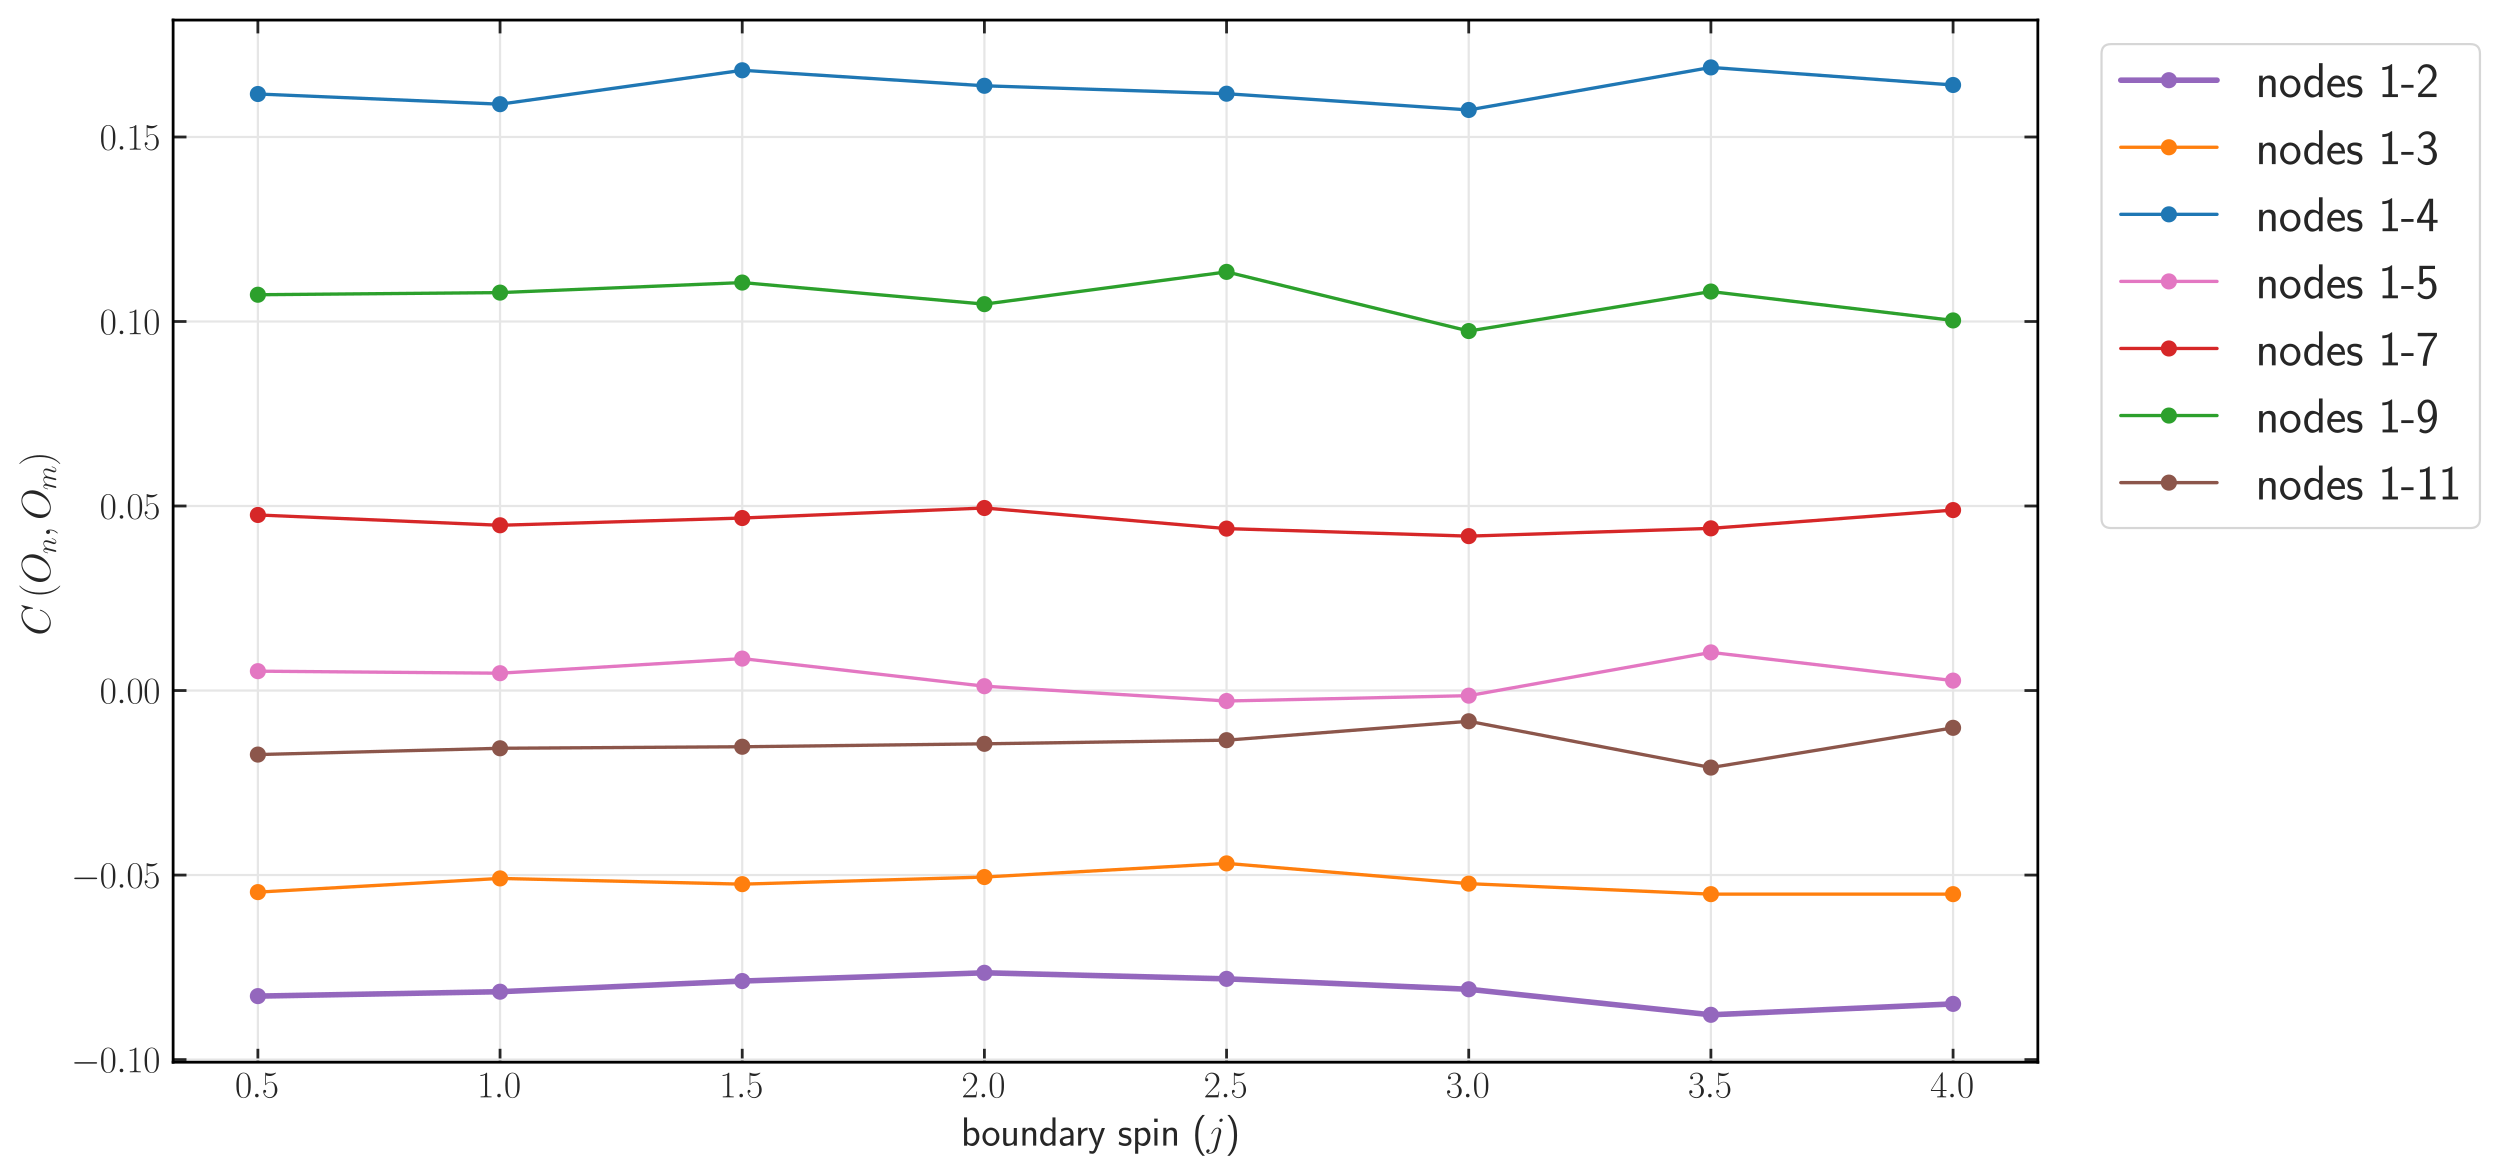 <?xml version="1.0" encoding="utf-8" standalone="no"?>
<!DOCTYPE svg PUBLIC "-//W3C//DTD SVG 1.1//EN"
  "http://www.w3.org/Graphics/SVG/1.1/DTD/svg11.dtd">
<svg xmlns:xlink="http://www.w3.org/1999/xlink" width="897.726pt" height="422.156pt" viewBox="0 0 897.726 422.156" xmlns="http://www.w3.org/2000/svg" version="1.1">
 <defs>
  <style type="text/css">*{stroke-linejoin: round; stroke-linecap: butt}</style>
 </defs>
 <g id="figure_1">
  <g id="patch_1">
   <path d="M 0 422.156 
L 897.726 422.156 
L 897.726 0 
L 0 0 
z
" style="fill: #ffffff"/>
  </g>
  <g id="axes_1">
   <g id="patch_2">
    <path d="M 62.166 381.42 
L 731.766 381.42 
L 731.766 7.2 
L 62.166 7.2 
z
" style="fill: #ffffff"/>
   </g>
   <g id="matplotlib.axis_1">
    <g id="xtick_1">
     <g id="line2d_1">
      <path d="M 92.603 381.42 
L 92.603 7.2 
" clip-path="url(#p085b207997)" style="fill: none; stroke: #e6e6e6; stroke-width: 0.8; stroke-linecap: round"/>
     </g>
     <g id="line2d_2">
      <defs>
       <path id="m7f4e341dd7" d="M 0 0 
L 0 -4.8 
" style="stroke: #262626"/>
      </defs>
      <g>
       <use xlink:href="#m7f4e341dd7" x="92.603" y="381.42" style="fill: #262626; stroke: #262626"/>
      </g>
     </g>
     <g id="line2d_3">
      <defs>
       <path id="m4dfb7c5ec5" d="M 0 0 
L 0 4.8 
" style="stroke: #262626"/>
      </defs>
      <g>
       <use xlink:href="#m4dfb7c5ec5" x="92.603" y="7.2" style="fill: #262626; stroke: #262626"/>
      </g>
     </g>
     <g id="text_1">
      <!-- $\mathdefault{0.5}$ -->
      <g style="fill: #262626" transform="translate(84.376 394.052) scale(0.132 -0.132)">
       <defs>
        <path id="CMR17-30" d="M 2688 2038 
C 2688 2430 2682 3099 2413 3613 
C 2176 4063 1798 4224 1466 4224 
C 1158 4224 768 4082 525 3620 
C 269 3137 243 2539 243 2038 
C 243 1671 250 1112 448 623 
C 723 -39 1216 -128 1466 -128 
C 1760 -128 2208 -7 2470 604 
C 2662 1048 2688 1568 2688 2038 
z
M 1466 -26 
C 1056 -26 813 328 723 816 
C 653 1196 653 1749 653 2109 
C 653 2604 653 3015 736 3407 
C 858 3954 1216 4121 1466 4121 
C 1728 4121 2067 3947 2189 3420 
C 2272 3054 2278 2623 2278 2109 
C 2278 1691 2278 1176 2202 797 
C 2067 96 1690 -26 1466 -26 
z
" transform="scale(0.016)"/>
        <path id="CMMI12-3a" d="M 1178 307 
C 1178 492 1024 620 870 620 
C 685 620 557 467 557 313 
C 557 128 710 0 864 0 
C 1050 0 1178 153 1178 307 
z
" transform="scale(0.016)"/>
        <path id="CMR17-35" d="M 730 3750 
C 794 3724 1056 3641 1325 3641 
C 1920 3641 2246 3961 2432 4140 
C 2432 4191 2432 4224 2394 4224 
C 2387 4224 2374 4224 2323 4198 
C 2099 4102 1837 4032 1517 4032 
C 1325 4032 1037 4055 723 4191 
C 653 4224 640 4224 634 4224 
C 602 4224 595 4217 595 4090 
L 595 2231 
C 595 2113 595 2080 659 2080 
C 691 2080 704 2093 736 2139 
C 941 2435 1222 2560 1542 2560 
C 1766 2560 2246 2415 2246 1293 
C 2246 1087 2246 716 2054 422 
C 1894 159 1645 25 1370 25 
C 947 25 518 319 403 812 
C 429 806 480 793 506 793 
C 589 793 749 838 749 1036 
C 749 1209 627 1280 506 1280 
C 358 1280 262 1190 262 1011 
C 262 454 704 -128 1382 -128 
C 2042 -128 2669 441 2669 1267 
C 2669 2054 2170 2662 1549 2662 
C 1222 2662 947 2540 730 2304 
L 730 3750 
z
" transform="scale(0.016)"/>
       </defs>
       <use xlink:href="#CMR17-30" transform="scale(0.996)"/>
       <use xlink:href="#CMMI12-3a" transform="translate(45.69 0) scale(0.996)"/>
       <use xlink:href="#CMR17-35" transform="translate(72.788 0) scale(0.996)"/>
      </g>
     </g>
    </g>
    <g id="xtick_2">
     <g id="line2d_4">
      <path d="M 179.564 381.42 
L 179.564 7.2 
" clip-path="url(#p085b207997)" style="fill: none; stroke: #e6e6e6; stroke-width: 0.8; stroke-linecap: round"/>
     </g>
     <g id="line2d_5">
      <g>
       <use xlink:href="#m7f4e341dd7" x="179.564" y="381.42" style="fill: #262626; stroke: #262626"/>
      </g>
     </g>
     <g id="line2d_6">
      <g>
       <use xlink:href="#m4dfb7c5ec5" x="179.564" y="7.2" style="fill: #262626; stroke: #262626"/>
      </g>
     </g>
     <g id="text_2">
      <!-- $\mathdefault{1.0}$ -->
      <g style="fill: #262626" transform="translate(171.337 394.052) scale(0.132 -0.132)">
       <defs>
        <path id="CMR17-31" d="M 1702 4083 
C 1702 4217 1696 4224 1606 4224 
C 1357 3927 979 3833 621 3820 
C 602 3820 570 3820 563 3808 
C 557 3795 557 3782 557 3648 
C 755 3648 1088 3686 1344 3839 
L 1344 467 
C 1344 243 1331 166 781 166 
L 589 166 
L 589 0 
C 896 6 1216 12 1523 12 
C 1830 12 2150 6 2458 0 
L 2458 166 
L 2266 166 
C 1715 166 1702 236 1702 467 
L 1702 4083 
z
" transform="scale(0.016)"/>
       </defs>
       <use xlink:href="#CMR17-31" transform="scale(0.996)"/>
       <use xlink:href="#CMMI12-3a" transform="translate(45.69 0) scale(0.996)"/>
       <use xlink:href="#CMR17-30" transform="translate(72.788 0) scale(0.996)"/>
      </g>
     </g>
    </g>
    <g id="xtick_3">
     <g id="line2d_7">
      <path d="M 266.525 381.42 
L 266.525 7.2 
" clip-path="url(#p085b207997)" style="fill: none; stroke: #e6e6e6; stroke-width: 0.8; stroke-linecap: round"/>
     </g>
     <g id="line2d_8">
      <g>
       <use xlink:href="#m7f4e341dd7" x="266.525" y="381.42" style="fill: #262626; stroke: #262626"/>
      </g>
     </g>
     <g id="line2d_9">
      <g>
       <use xlink:href="#m4dfb7c5ec5" x="266.525" y="7.2" style="fill: #262626; stroke: #262626"/>
      </g>
     </g>
     <g id="text_3">
      <!-- $\mathdefault{1.5}$ -->
      <g style="fill: #262626" transform="translate(258.298 394.052) scale(0.132 -0.132)">
       <use xlink:href="#CMR17-31" transform="scale(0.996)"/>
       <use xlink:href="#CMMI12-3a" transform="translate(45.69 0) scale(0.996)"/>
       <use xlink:href="#CMR17-35" transform="translate(72.788 0) scale(0.996)"/>
      </g>
     </g>
    </g>
    <g id="xtick_4">
     <g id="line2d_10">
      <path d="M 353.486 381.42 
L 353.486 7.2 
" clip-path="url(#p085b207997)" style="fill: none; stroke: #e6e6e6; stroke-width: 0.8; stroke-linecap: round"/>
     </g>
     <g id="line2d_11">
      <g>
       <use xlink:href="#m7f4e341dd7" x="353.486" y="381.42" style="fill: #262626; stroke: #262626"/>
      </g>
     </g>
     <g id="line2d_12">
      <g>
       <use xlink:href="#m4dfb7c5ec5" x="353.486" y="7.2" style="fill: #262626; stroke: #262626"/>
      </g>
     </g>
     <g id="text_4">
      <!-- $\mathdefault{2.0}$ -->
      <g style="fill: #262626" transform="translate(345.259 394.052) scale(0.132 -0.132)">
       <defs>
        <path id="CMR17-32" d="M 2669 990 
L 2554 990 
C 2490 537 2438 460 2413 422 
C 2381 371 1920 371 1830 371 
L 602 371 
C 832 620 1280 1073 1824 1596 
C 2214 1966 2669 2400 2669 3033 
C 2669 3788 2067 4224 1395 4224 
C 691 4224 262 3603 262 3027 
C 262 2777 448 2745 525 2745 
C 589 2745 781 2783 781 3007 
C 781 3206 614 3264 525 3264 
C 486 3264 448 3257 422 3244 
C 544 3788 915 4057 1306 4057 
C 1862 4057 2227 3616 2227 3033 
C 2227 2477 1901 1998 1536 1583 
L 262 147 
L 262 0 
L 2515 0 
L 2669 990 
z
" transform="scale(0.016)"/>
       </defs>
       <use xlink:href="#CMR17-32" transform="scale(0.996)"/>
       <use xlink:href="#CMMI12-3a" transform="translate(45.69 0) scale(0.996)"/>
       <use xlink:href="#CMR17-30" transform="translate(72.788 0) scale(0.996)"/>
      </g>
     </g>
    </g>
    <g id="xtick_5">
     <g id="line2d_13">
      <path d="M 440.447 381.42 
L 440.447 7.2 
" clip-path="url(#p085b207997)" style="fill: none; stroke: #e6e6e6; stroke-width: 0.8; stroke-linecap: round"/>
     </g>
     <g id="line2d_14">
      <g>
       <use xlink:href="#m7f4e341dd7" x="440.447" y="381.42" style="fill: #262626; stroke: #262626"/>
      </g>
     </g>
     <g id="line2d_15">
      <g>
       <use xlink:href="#m4dfb7c5ec5" x="440.447" y="7.2" style="fill: #262626; stroke: #262626"/>
      </g>
     </g>
     <g id="text_5">
      <!-- $\mathdefault{2.5}$ -->
      <g style="fill: #262626" transform="translate(432.22 394.052) scale(0.132 -0.132)">
       <use xlink:href="#CMR17-32" transform="scale(0.996)"/>
       <use xlink:href="#CMMI12-3a" transform="translate(45.69 0) scale(0.996)"/>
       <use xlink:href="#CMR17-35" transform="translate(72.788 0) scale(0.996)"/>
      </g>
     </g>
    </g>
    <g id="xtick_6">
     <g id="line2d_16">
      <path d="M 527.408 381.42 
L 527.408 7.2 
" clip-path="url(#p085b207997)" style="fill: none; stroke: #e6e6e6; stroke-width: 0.8; stroke-linecap: round"/>
     </g>
     <g id="line2d_17">
      <g>
       <use xlink:href="#m7f4e341dd7" x="527.408" y="381.42" style="fill: #262626; stroke: #262626"/>
      </g>
     </g>
     <g id="line2d_18">
      <g>
       <use xlink:href="#m4dfb7c5ec5" x="527.408" y="7.2" style="fill: #262626; stroke: #262626"/>
      </g>
     </g>
     <g id="text_6">
      <!-- $\mathdefault{3.0}$ -->
      <g style="fill: #262626" transform="translate(519.181 394.052) scale(0.132 -0.132)">
       <defs>
        <path id="CMR17-33" d="M 1414 2176 
C 1984 2176 2234 1673 2234 1094 
C 2234 322 1824 25 1453 25 
C 1114 25 563 193 390 691 
C 422 678 454 678 486 678 
C 640 678 755 780 755 947 
C 755 1132 614 1216 486 1216 
C 378 1216 211 1164 211 927 
C 211 335 787 -128 1466 -128 
C 2176 -128 2720 432 2720 1087 
C 2720 1718 2208 2176 1600 2246 
C 2086 2347 2554 2776 2554 3353 
C 2554 3856 2048 4224 1472 4224 
C 890 4224 378 3862 378 3347 
C 378 3123 544 3084 627 3084 
C 762 3084 877 3167 877 3334 
C 877 3500 762 3584 627 3584 
C 602 3584 570 3584 544 3571 
C 730 3999 1235 4076 1459 4076 
C 1683 4076 2106 3966 2106 3347 
C 2106 3167 2080 2851 1862 2574 
C 1670 2329 1453 2316 1242 2297 
C 1210 2297 1062 2284 1037 2284 
C 992 2278 966 2272 966 2227 
C 966 2182 973 2176 1101 2176 
L 1414 2176 
z
" transform="scale(0.016)"/>
       </defs>
       <use xlink:href="#CMR17-33" transform="scale(0.996)"/>
       <use xlink:href="#CMMI12-3a" transform="translate(45.69 0) scale(0.996)"/>
       <use xlink:href="#CMR17-30" transform="translate(72.788 0) scale(0.996)"/>
      </g>
     </g>
    </g>
    <g id="xtick_7">
     <g id="line2d_19">
      <path d="M 614.369 381.42 
L 614.369 7.2 
" clip-path="url(#p085b207997)" style="fill: none; stroke: #e6e6e6; stroke-width: 0.8; stroke-linecap: round"/>
     </g>
     <g id="line2d_20">
      <g>
       <use xlink:href="#m7f4e341dd7" x="614.369" y="381.42" style="fill: #262626; stroke: #262626"/>
      </g>
     </g>
     <g id="line2d_21">
      <g>
       <use xlink:href="#m4dfb7c5ec5" x="614.369" y="7.2" style="fill: #262626; stroke: #262626"/>
      </g>
     </g>
     <g id="text_7">
      <!-- $\mathdefault{3.5}$ -->
      <g style="fill: #262626" transform="translate(606.142 394.052) scale(0.132 -0.132)">
       <use xlink:href="#CMR17-33" transform="scale(0.996)"/>
       <use xlink:href="#CMMI12-3a" transform="translate(45.69 0) scale(0.996)"/>
       <use xlink:href="#CMR17-35" transform="translate(72.788 0) scale(0.996)"/>
      </g>
     </g>
    </g>
    <g id="xtick_8">
     <g id="line2d_22">
      <path d="M 701.33 381.42 
L 701.33 7.2 
" clip-path="url(#p085b207997)" style="fill: none; stroke: #e6e6e6; stroke-width: 0.8; stroke-linecap: round"/>
     </g>
     <g id="line2d_23">
      <g>
       <use xlink:href="#m7f4e341dd7" x="701.33" y="381.42" style="fill: #262626; stroke: #262626"/>
      </g>
     </g>
     <g id="line2d_24">
      <g>
       <use xlink:href="#m4dfb7c5ec5" x="701.33" y="7.2" style="fill: #262626; stroke: #262626"/>
      </g>
     </g>
     <g id="text_8">
      <!-- $\mathdefault{4.0}$ -->
      <g style="fill: #262626" transform="translate(693.103 394.052) scale(0.132 -0.132)">
       <defs>
        <path id="CMR17-34" d="M 2150 4147 
C 2150 4281 2144 4288 2029 4288 
L 128 1254 
L 128 1088 
L 1779 1088 
L 1779 460 
C 1779 230 1766 166 1318 166 
L 1197 166 
L 1197 0 
C 1402 12 1747 12 1965 12 
C 2182 12 2528 12 2733 0 
L 2733 166 
L 2611 166 
C 2163 166 2150 230 2150 460 
L 2150 1088 
L 2803 1088 
L 2803 1254 
L 2150 1254 
L 2150 4147 
z
M 1798 3723 
L 1798 1254 
L 256 1254 
L 1798 3723 
z
" transform="scale(0.016)"/>
       </defs>
       <use xlink:href="#CMR17-34" transform="scale(0.996)"/>
       <use xlink:href="#CMMI12-3a" transform="translate(45.69 0) scale(0.996)"/>
       <use xlink:href="#CMR17-30" transform="translate(72.788 0) scale(0.996)"/>
      </g>
     </g>
    </g>
    <g id="text_9">
     <!-- boundary spin ($j$) -->
     <g style="fill: #262626" transform="translate(345.075 411.369) scale(0.144 -0.144)">
      <defs>
       <path id="CMSS17-62" d="M 954 4416 
L 480 4416 
L 480 -13 
L 966 -13 
L 966 275 
C 1210 38 1504 -64 1766 -64 
C 2381 -64 2880 559 2880 1382 
C 2880 2133 2496 2816 1926 2816 
C 1523 2816 1165 2649 954 2476 
L 954 4416 
z
M 966 2095 
C 1107 2276 1306 2425 1587 2425 
C 1965 2425 2394 2146 2394 1382 
C 2394 566 1882 326 1530 326 
C 1402 326 1267 358 1139 468 
C 966 624 966 721 966 812 
L 966 2095 
z
" transform="scale(0.016)"/>
       <path id="CMSS17-6f" d="M 2829 1356 
C 2829 2175 2221 2816 1504 2816 
C 768 2816 173 2156 173 1356 
C 173 544 787 -64 1498 -64 
C 2227 -64 2829 563 2829 1356 
z
M 1504 339 
C 1050 339 659 710 659 1407 
C 659 2150 1114 2425 1498 2425 
C 1914 2425 2342 2124 2342 1407 
C 2342 684 1926 339 1504 339 
z
" transform="scale(0.016)"/>
       <path id="CMSS17-75" d="M 2618 2752 
L 2131 2752 
L 2131 976 
C 2131 500 1786 307 1421 307 
C 998 307 960 448 960 712 
L 960 2752 
L 474 2752 
L 474 680 
C 474 179 646 -64 1088 -64 
C 1306 -64 1798 -13 2144 307 
L 2144 -13 
L 2618 -13 
L 2618 2752 
z
" transform="scale(0.016)"/>
       <path id="CMSS17-6e" d="M 2618 1878 
C 2618 2283 2522 2816 1798 2816 
C 1389 2816 1120 2604 941 2386 
L 941 2783 
L 474 2783 
L 474 0 
L 960 0 
L 960 1556 
C 960 1962 1114 2425 1549 2425 
C 2112 2425 2131 2045 2131 1826 
L 2131 0 
L 2618 0 
L 2618 1878 
z
" transform="scale(0.016)"/>
       <path id="CMSS17-64" d="M 2611 4416 
L 2138 4416 
L 2138 2495 
C 1939 2662 1613 2816 1254 2816 
C 672 2816 211 2179 211 1375 
C 211 572 666 -64 1235 -64 
C 1677 -64 1971 172 2125 307 
L 2125 -13 
L 2611 -13 
L 2611 4416 
z
M 2125 851 
C 2125 760 2125 663 1926 488 
C 1798 378 1645 326 1498 326 
C 1152 326 698 585 698 1369 
C 698 2185 1210 2425 1562 2425 
C 1798 2425 1990 2308 2125 2114 
L 2125 851 
z
" transform="scale(0.016)"/>
       <path id="CMSS17-61" d="M 2406 1789 
C 2406 2399 1978 2816 1402 2816 
C 1120 2816 813 2764 461 2559 
L 499 2133 
C 659 2250 934 2438 1395 2438 
C 1722 2438 1920 2185 1920 1782 
L 1920 1536 
C 896 1504 256 1209 256 711 
C 256 452 416 -64 947 -64 
C 1043 -64 1562 -52 1933 224 
L 1933 -13 
L 2406 -13 
L 2406 1789 
z
M 1920 824 
C 1920 711 1920 559 1728 446 
C 1562 339 1350 326 1261 326 
C 941 326 723 503 723 723 
C 723 1165 1722 1209 1920 1216 
L 1920 824 
z
" transform="scale(0.016)"/>
       <path id="CMSS17-72" d="M 954 1369 
C 954 1974 1395 2379 1958 2392 
L 1958 2816 
C 1549 2809 1165 2604 934 2270 
L 934 2783 
L 480 2783 
L 480 0 
L 954 0 
L 954 1369 
z
" transform="scale(0.016)"/>
       <path id="CMSS17-79" d="M 2675 2752 
L 2176 2752 
C 1632 1293 1446 701 1434 383 
L 1427 383 
C 1408 695 1126 1459 902 2006 
L 602 2752 
L 83 2752 
L 1216 14 
C 1146 -177 1043 -464 1011 -527 
C 870 -884 774 -884 672 -884 
C 646 -884 442 -877 211 -807 
L 250 -1229 
C 410 -1261 570 -1280 685 -1280 
C 845 -1280 1165 -1280 1459 -495 
L 2675 2752 
z
" transform="scale(0.016)"/>
       <path id="CMSS17-73" d="M 2061 2623 
C 1683 2803 1389 2816 1197 2816 
C 742 2816 198 2655 198 2009 
C 198 1363 902 1222 1094 1183 
C 1389 1126 1715 1062 1715 742 
C 1715 339 1254 339 1171 339 
C 915 339 563 409 243 639 
L 166 211 
C 531 0 883 -64 1178 -64 
C 1965 -64 2163 416 2163 780 
C 2163 1094 1984 1305 1862 1401 
C 1651 1567 1574 1587 1050 1695 
C 960 1708 646 1779 646 2067 
C 646 2431 1050 2431 1139 2431 
C 1555 2431 1811 2303 1984 2207 
L 2061 2623 
z
" transform="scale(0.016)"/>
       <path id="CMSS17-70" d="M 966 275 
C 1178 70 1466 -64 1773 -64 
C 2368 -64 2880 553 2880 1382 
C 2880 2147 2496 2816 1946 2816 
C 1626 2816 1242 2700 954 2470 
L 954 2764 
L 480 2764 
L 480 -1280 
L 966 -1280 
L 966 275 
z
M 966 2088 
C 1018 2166 1235 2412 1587 2412 
C 2035 2412 2394 1946 2394 1382 
C 2394 741 1958 326 1530 326 
C 1402 326 1267 358 1139 468 
C 966 624 966 721 966 812 
L 966 2088 
z
" transform="scale(0.016)"/>
       <path id="CMSS17-69" d="M 979 4224 
L 442 4224 
L 442 3686 
L 979 3686 
L 979 4224 
z
M 947 2752 
L 474 2752 
L 474 0 
L 947 0 
L 947 2752 
z
" transform="scale(0.016)"/>
       <path id="CMSS17-28" d="M 1613 4800 
C 1267 4447 474 3627 474 1603 
C 474 -428 1267 -1242 1613 -1600 
L 2003 -1600 
C 1216 -781 960 366 960 1596 
C 960 2820 1203 3973 2003 4800 
L 1613 4800 
z
" transform="scale(0.016)"/>
       <path id="CMMI12-6a" d="M 2240 2027 
C 2266 2129 2266 2218 2266 2243 
C 2266 2611 1990 2816 1702 2816 
C 1056 2816 710 1888 710 1843 
C 710 1811 736 1786 774 1786 
C 826 1786 832 1811 864 1875 
C 1120 2491 1440 2687 1683 2687 
C 1818 2687 1888 2617 1888 2395 
C 1888 2243 1869 2180 1843 2065 
L 1235 -327 
C 1114 -797 813 -1152 461 -1152 
C 435 -1152 301 -1152 179 -1089 
C 333 -1057 454 -937 454 -784 
C 454 -683 378 -581 237 -581 
C 70 -581 -83 -721 -83 -911 
C -83 -1172 198 -1280 461 -1280 
C 902 -1280 1485 -956 1645 -321 
L 2240 2027 
z
M 2502 4012 
C 2502 4172 2368 4224 2291 4224 
C 2118 4224 1971 4057 1971 3916 
C 1971 3820 2048 3705 2189 3705 
C 2336 3705 2502 3846 2502 4012 
z
" transform="scale(0.016)"/>
       <path id="CMSS17-29" d="M 723 -1600 
C 1069 -1248 1862 -428 1862 1596 
C 1862 3627 1069 4440 723 4800 
L 333 4800 
C 1120 3979 1376 2833 1376 1603 
C 1376 379 1133 -774 333 -1600 
L 723 -1600 
z
" transform="scale(0.016)"/>
      </defs>
      <use xlink:href="#CMSS17-62" transform="scale(0.996)"/>
      <use xlink:href="#CMSS17-6f" transform="translate(50.807 0) scale(0.996)"/>
      <use xlink:href="#CMSS17-75" transform="translate(97.651 0) scale(0.996)"/>
      <use xlink:href="#CMSS17-6e" transform="translate(145.856 0) scale(0.996)"/>
      <use xlink:href="#CMSS17-64" transform="translate(194.061 0) scale(0.996)"/>
      <use xlink:href="#CMSS17-61" transform="translate(242.266 0) scale(0.996)"/>
      <use xlink:href="#CMSS17-72" transform="translate(284.585 0) scale(0.996)"/>
      <use xlink:href="#CMSS17-79" transform="translate(316.495 0) scale(0.996)"/>
      <use xlink:href="#CMSS17-73" transform="translate(390.724 0) scale(0.996)"/>
      <use xlink:href="#CMSS17-70" transform="translate(426.638 0) scale(0.996)"/>
      <use xlink:href="#CMSS17-69" transform="translate(474.843 0) scale(0.996)"/>
      <use xlink:href="#CMSS17-6e" transform="translate(497.024 0) scale(0.996)"/>
      <use xlink:href="#CMSS17-28" transform="translate(576.458 0) scale(0.996)"/>
      <use xlink:href="#CMMI12-6a" transform="translate(612.892 0) scale(0.996)"/>
      <use xlink:href="#CMSS17-29" transform="translate(658.854 0) scale(0.996)"/>
     </g>
    </g>
   </g>
   <g id="matplotlib.axis_2">
    <g id="ytick_1">
     <g id="line2d_25">
      <path d="M 62.166 380.477 
L 731.766 380.477 
" clip-path="url(#p085b207997)" style="fill: none; stroke: #e6e6e6; stroke-width: 0.8; stroke-linecap: round"/>
     </g>
     <g id="line2d_26">
      <defs>
       <path id="mfac21ba71b" d="M 0 0 
L 4.8 0 
" style="stroke: #262626"/>
      </defs>
      <g>
       <use xlink:href="#mfac21ba71b" x="62.166" y="380.477" style="fill: #262626; stroke: #262626"/>
      </g>
     </g>
     <g id="line2d_27">
      <defs>
       <path id="md796af17e5" d="M 0 0 
L -4.8 0 
" style="stroke: #262626"/>
      </defs>
      <g>
       <use xlink:href="#md796af17e5" x="731.766" y="380.477" style="fill: #262626; stroke: #262626"/>
      </g>
     </g>
     <g id="text_10">
      <!-- $\mathdefault{−0.10}$ -->
      <g style="fill: #262626" transform="translate(25.546 385.043) scale(0.132 -0.132)">
       <defs>
        <path id="CMSY10-0" d="M 4218 1472 
C 4326 1472 4442 1472 4442 1600 
C 4442 1728 4326 1728 4218 1728 
L 755 1728 
C 646 1728 531 1728 531 1600 
C 531 1472 646 1472 755 1472 
L 4218 1472 
z
" transform="scale(0.016)"/>
       </defs>
       <use xlink:href="#CMSY10-0" transform="scale(0.996)"/>
       <use xlink:href="#CMR17-30" transform="translate(77.487 0) scale(0.996)"/>
       <use xlink:href="#CMMI12-3a" transform="translate(123.178 0) scale(0.996)"/>
       <use xlink:href="#CMR17-31" transform="translate(150.275 0) scale(0.996)"/>
       <use xlink:href="#CMR17-30" transform="translate(195.966 0) scale(0.996)"/>
      </g>
     </g>
    </g>
    <g id="ytick_2">
     <g id="line2d_28">
      <path d="M 62.166 314.219 
L 731.766 314.219 
" clip-path="url(#p085b207997)" style="fill: none; stroke: #e6e6e6; stroke-width: 0.8; stroke-linecap: round"/>
     </g>
     <g id="line2d_29">
      <g>
       <use xlink:href="#mfac21ba71b" x="62.166" y="314.219" style="fill: #262626; stroke: #262626"/>
      </g>
     </g>
     <g id="line2d_30">
      <g>
       <use xlink:href="#md796af17e5" x="731.766" y="314.219" style="fill: #262626; stroke: #262626"/>
      </g>
     </g>
     <g id="text_11">
      <!-- $\mathdefault{−0.05}$ -->
      <g style="fill: #262626" transform="translate(25.546 318.785) scale(0.132 -0.132)">
       <use xlink:href="#CMSY10-0" transform="scale(0.996)"/>
       <use xlink:href="#CMR17-30" transform="translate(77.487 0) scale(0.996)"/>
       <use xlink:href="#CMMI12-3a" transform="translate(123.178 0) scale(0.996)"/>
       <use xlink:href="#CMR17-30" transform="translate(150.275 0) scale(0.996)"/>
       <use xlink:href="#CMR17-35" transform="translate(195.966 0) scale(0.996)"/>
      </g>
     </g>
    </g>
    <g id="ytick_3">
     <g id="line2d_31">
      <path d="M 62.166 247.961 
L 731.766 247.961 
" clip-path="url(#p085b207997)" style="fill: none; stroke: #e6e6e6; stroke-width: 0.8; stroke-linecap: round"/>
     </g>
     <g id="line2d_32">
      <g>
       <use xlink:href="#mfac21ba71b" x="62.166" y="247.961" style="fill: #262626; stroke: #262626"/>
      </g>
     </g>
     <g id="line2d_33">
      <g>
       <use xlink:href="#md796af17e5" x="731.766" y="247.961" style="fill: #262626; stroke: #262626"/>
      </g>
     </g>
     <g id="text_12">
      <!-- $\mathdefault{0.00}$ -->
      <g style="fill: #262626" transform="translate(35.775 252.527) scale(0.132 -0.132)">
       <use xlink:href="#CMR17-30" transform="scale(0.996)"/>
       <use xlink:href="#CMMI12-3a" transform="translate(45.69 0) scale(0.996)"/>
       <use xlink:href="#CMR17-30" transform="translate(72.788 0) scale(0.996)"/>
       <use xlink:href="#CMR17-30" transform="translate(118.478 0) scale(0.996)"/>
      </g>
     </g>
    </g>
    <g id="ytick_4">
     <g id="line2d_34">
      <path d="M 62.166 181.703 
L 731.766 181.703 
" clip-path="url(#p085b207997)" style="fill: none; stroke: #e6e6e6; stroke-width: 0.8; stroke-linecap: round"/>
     </g>
     <g id="line2d_35">
      <g>
       <use xlink:href="#mfac21ba71b" x="62.166" y="181.703" style="fill: #262626; stroke: #262626"/>
      </g>
     </g>
     <g id="line2d_36">
      <g>
       <use xlink:href="#md796af17e5" x="731.766" y="181.703" style="fill: #262626; stroke: #262626"/>
      </g>
     </g>
     <g id="text_13">
      <!-- $\mathdefault{0.05}$ -->
      <g style="fill: #262626" transform="translate(35.775 186.27) scale(0.132 -0.132)">
       <use xlink:href="#CMR17-30" transform="scale(0.996)"/>
       <use xlink:href="#CMMI12-3a" transform="translate(45.69 0) scale(0.996)"/>
       <use xlink:href="#CMR17-30" transform="translate(72.788 0) scale(0.996)"/>
       <use xlink:href="#CMR17-35" transform="translate(118.478 0) scale(0.996)"/>
      </g>
     </g>
    </g>
    <g id="ytick_5">
     <g id="line2d_37">
      <path d="M 62.166 115.446 
L 731.766 115.446 
" clip-path="url(#p085b207997)" style="fill: none; stroke: #e6e6e6; stroke-width: 0.8; stroke-linecap: round"/>
     </g>
     <g id="line2d_38">
      <g>
       <use xlink:href="#mfac21ba71b" x="62.166" y="115.446" style="fill: #262626; stroke: #262626"/>
      </g>
     </g>
     <g id="line2d_39">
      <g>
       <use xlink:href="#md796af17e5" x="731.766" y="115.446" style="fill: #262626; stroke: #262626"/>
      </g>
     </g>
     <g id="text_14">
      <!-- $\mathdefault{0.10}$ -->
      <g style="fill: #262626" transform="translate(35.775 120.012) scale(0.132 -0.132)">
       <use xlink:href="#CMR17-30" transform="scale(0.996)"/>
       <use xlink:href="#CMMI12-3a" transform="translate(45.69 0) scale(0.996)"/>
       <use xlink:href="#CMR17-31" transform="translate(72.788 0) scale(0.996)"/>
       <use xlink:href="#CMR17-30" transform="translate(118.478 0) scale(0.996)"/>
      </g>
     </g>
    </g>
    <g id="ytick_6">
     <g id="line2d_40">
      <path d="M 62.166 49.188 
L 731.766 49.188 
" clip-path="url(#p085b207997)" style="fill: none; stroke: #e6e6e6; stroke-width: 0.8; stroke-linecap: round"/>
     </g>
     <g id="line2d_41">
      <g>
       <use xlink:href="#mfac21ba71b" x="62.166" y="49.188" style="fill: #262626; stroke: #262626"/>
      </g>
     </g>
     <g id="line2d_42">
      <g>
       <use xlink:href="#md796af17e5" x="731.766" y="49.188" style="fill: #262626; stroke: #262626"/>
      </g>
     </g>
     <g id="text_15">
      <!-- $\mathdefault{0.15}$ -->
      <g style="fill: #262626" transform="translate(35.775 53.754) scale(0.132 -0.132)">
       <use xlink:href="#CMR17-30" transform="scale(0.996)"/>
       <use xlink:href="#CMMI12-3a" transform="translate(45.69 0) scale(0.996)"/>
       <use xlink:href="#CMR17-31" transform="translate(72.788 0) scale(0.996)"/>
       <use xlink:href="#CMR17-35" transform="translate(118.478 0) scale(0.996)"/>
      </g>
     </g>
    </g>
    <g id="text_16">
     <!-- $C \left( O_n, O_m \right)$ -->
     <g style="fill: #262626" transform="translate(17.96 228.252) rotate(-90) scale(0.144 -0.144)">
      <defs>
       <path id="CMMI12-43" d="M 4781 4422 
C 4781 4480 4736 4480 4723 4480 
C 4710 4480 4685 4480 4634 4415 
L 4192 3881 
C 3968 4262 3616 4480 3136 4480 
C 1754 4480 320 3087 320 1594 
C 320 533 1069 -128 2003 -128 
C 2515 -128 2963 89 3334 400 
C 3891 864 4058 1480 4058 1531 
C 4058 1588 4006 1588 3987 1588 
C 3930 1588 3923 1550 3910 1524 
C 3616 533 2752 57 2112 57 
C 1434 57 845 489 845 1391 
C 845 1594 909 2699 1632 3531 
C 1984 3938 2586 4294 3194 4294 
C 3898 4294 4211 3716 4211 3068 
C 4211 2903 4192 2763 4192 2737 
C 4192 2680 4256 2680 4275 2680 
C 4346 2680 4352 2687 4378 2801 
L 4781 4422 
z
" transform="scale(0.016)"/>
       <path id="CMR17-28" d="M 1958 -1562 
C 1958 -1556 1958 -1543 1939 -1524 
C 1645 -1223 858 -403 858 1596 
C 858 3595 1632 4408 1946 4729 
C 1946 4735 1958 4748 1958 4767 
C 1958 4787 1939 4800 1914 4800 
C 1843 4800 1299 4325 986 3620 
C 666 2909 576 2218 576 1603 
C 576 1141 621 360 1005 -467 
C 1312 -1133 1837 -1600 1914 -1600 
C 1946 -1600 1958 -1588 1958 -1562 
z
" transform="scale(0.016)"/>
       <path id="CMMI12-4f" d="M 4646 2788 
C 4646 3837 3955 4480 3059 4480 
C 1690 4480 307 3017 307 1550 
C 307 552 973 -128 1901 -128 
C 3245 -128 4646 1264 4646 2788 
z
M 1939 19 
C 1414 19 858 400 858 1391 
C 858 1969 1069 2915 1594 3551 
C 2061 4110 2598 4339 3027 4339 
C 3590 4339 4134 3932 4134 3017 
C 4134 2452 3891 1569 3462 965 
C 2995 317 2413 19 1939 19 
z
" transform="scale(0.016)"/>
       <path id="CMMI12-6e" d="M 1318 1870 
C 1331 1909 1491 2228 1728 2432 
C 1894 2585 2112 2687 2362 2687 
C 2618 2687 2707 2496 2707 2241 
C 2707 1877 2445 1149 2317 804 
C 2259 651 2227 568 2227 453 
C 2227 166 2426 -64 2733 -64 
C 3328 -64 3552 874 3552 913 
C 3552 945 3526 970 3488 970 
C 3430 970 3424 951 3392 842 
C 3245 319 3002 64 2752 64 
C 2688 64 2586 70 2586 274 
C 2586 434 2656 625 2694 715 
C 2822 1066 3091 1781 3091 2145 
C 3091 2528 2867 2816 2381 2816 
C 1811 2816 1510 2413 1395 2253 
C 1376 2617 1114 2816 832 2816 
C 627 2816 486 2694 378 2477 
C 262 2247 173 1864 173 1838 
C 173 1813 198 1781 243 1781 
C 294 1781 301 1787 339 1934 
C 442 2324 557 2687 813 2687 
C 960 2687 1011 2585 1011 2394 
C 1011 2253 947 2004 902 1807 
L 723 1117 
C 698 996 627 708 595 593 
C 550 427 480 127 480 95 
C 480 6 550 -64 646 -64 
C 723 -64 813 -26 864 70 
C 877 102 934 325 966 453 
L 1107 1028 
L 1318 1870 
z
" transform="scale(0.016)"/>
       <path id="CMMI12-3b" d="M 1248 -26 
C 1248 345 1126 620 864 620 
C 659 620 557 454 557 313 
C 557 172 653 0 870 0 
C 954 0 1024 25 1082 83 
C 1094 96 1101 96 1107 96 
C 1120 96 1120 6 1120 -26 
C 1120 -233 1082 -642 710 -1051 
C 640 -1127 640 -1140 640 -1152 
C 640 -1184 672 -1216 704 -1216 
C 755 -1216 1248 -749 1248 -26 
z
" transform="scale(0.016)"/>
       <path id="CMMI12-6d" d="M 1318 1870 
C 1331 1909 1491 2228 1728 2432 
C 1894 2585 2112 2687 2362 2687 
C 2618 2687 2707 2496 2707 2241 
C 2707 2202 2707 2075 2630 1775 
L 2470 1117 
C 2419 925 2298 453 2285 383 
C 2259 287 2221 121 2221 95 
C 2221 6 2291 -64 2387 -64 
C 2579 -64 2611 83 2669 313 
L 3053 1838 
C 3066 1890 3398 2687 4102 2687 
C 4358 2687 4448 2496 4448 2241 
C 4448 1883 4198 1187 4058 804 
C 4000 651 3968 568 3968 453 
C 3968 166 4166 -64 4474 -64 
C 5069 -64 5293 874 5293 913 
C 5293 945 5267 970 5229 970 
C 5171 970 5165 951 5133 842 
C 4986 332 4749 64 4493 64 
C 4429 64 4326 70 4326 274 
C 4326 440 4403 645 4429 715 
C 4544 1021 4832 1775 4832 2145 
C 4832 2528 4608 2816 4122 2816 
C 3693 2816 3347 2573 3091 2196 
C 3072 2541 2861 2816 2381 2816 
C 1811 2816 1510 2413 1395 2253 
C 1376 2617 1114 2816 832 2816 
C 646 2816 499 2726 378 2483 
C 262 2253 173 1864 173 1838 
C 173 1813 198 1781 243 1781 
C 294 1781 301 1787 339 1934 
C 435 2311 557 2687 813 2687 
C 960 2687 1011 2585 1011 2394 
C 1011 2253 947 2004 902 1807 
L 723 1117 
C 698 996 627 708 595 593 
C 550 427 480 127 480 95 
C 480 6 550 -64 646 -64 
C 723 -64 813 -26 864 70 
C 877 102 934 325 966 453 
L 1107 1028 
L 1318 1870 
z
" transform="scale(0.016)"/>
       <path id="CMR17-29" d="M 1683 1596 
C 1683 2057 1638 2839 1254 3665 
C 947 4332 422 4800 346 4800 
C 326 4800 301 4793 301 4761 
C 301 4748 307 4742 314 4729 
C 621 4408 1402 3595 1402 1603 
C 1402 -396 627 -1210 314 -1530 
C 307 -1543 301 -1549 301 -1562 
C 301 -1594 326 -1600 346 -1600 
C 416 -1600 960 -1127 1274 -422 
C 1594 289 1683 981 1683 1596 
z
" transform="scale(0.016)"/>
      </defs>
      <use xlink:href="#CMMI12-43" transform="scale(0.996)"/>
      <use xlink:href="#CMR17-28" transform="translate(93.551 0.003) scale(0.996)"/>
      <use xlink:href="#CMMI12-4f" transform="translate(128.832 0) scale(0.996)"/>
      <use xlink:href="#CMMI12-6e" transform="translate(203.383 -14.944) scale(0.697)"/>
      <use xlink:href="#CMMI12-3b" transform="translate(244.642 0) scale(0.996)"/>
      <use xlink:href="#CMMI12-4f" transform="translate(288.343 0) scale(0.996)"/>
      <use xlink:href="#CMMI12-6d" transform="translate(362.894 -14.944) scale(0.697)"/>
      <use xlink:href="#CMR17-29" transform="translate(423.121 0.003) scale(0.996)"/>
     </g>
    </g>
   </g>
   <g id="line2d_43">
    <path d="M 92.603 357.694 
L 179.564 356.113 
L 266.525 352.283 
L 353.486 349.321 
L 440.447 351.495 
L 527.408 355.237 
L 614.369 364.41 
L 701.33 360.485 
" clip-path="url(#p085b207997)" style="fill: none; stroke: #9467bd; stroke-width: 2; stroke-linecap: round"/>
    <defs>
     <path id="mde10e3a9bf" d="M 0 2.4 
C 0.636 2.4 1.247 2.147 1.697 1.697 
C 2.147 1.247 2.4 0.636 2.4 0 
C 2.4 -0.636 2.147 -1.247 1.697 -1.697 
C 1.247 -2.147 0.636 -2.4 0 -2.4 
C -0.636 -2.4 -1.247 -2.147 -1.697 -1.697 
C -2.147 -1.247 -2.4 -0.636 -2.4 0 
C -2.4 0.636 -2.147 1.247 -1.697 1.697 
C -1.247 2.147 -0.636 2.4 0 2.4 
z
" style="stroke: #9467bd"/>
    </defs>
    <g clip-path="url(#p085b207997)">
     <use xlink:href="#mde10e3a9bf" x="92.603" y="357.694" style="fill: #9467bd; stroke: #9467bd"/>
     <use xlink:href="#mde10e3a9bf" x="179.564" y="356.113" style="fill: #9467bd; stroke: #9467bd"/>
     <use xlink:href="#mde10e3a9bf" x="266.525" y="352.283" style="fill: #9467bd; stroke: #9467bd"/>
     <use xlink:href="#mde10e3a9bf" x="353.486" y="349.321" style="fill: #9467bd; stroke: #9467bd"/>
     <use xlink:href="#mde10e3a9bf" x="440.447" y="351.495" style="fill: #9467bd; stroke: #9467bd"/>
     <use xlink:href="#mde10e3a9bf" x="527.408" y="355.237" style="fill: #9467bd; stroke: #9467bd"/>
     <use xlink:href="#mde10e3a9bf" x="614.369" y="364.41" style="fill: #9467bd; stroke: #9467bd"/>
     <use xlink:href="#mde10e3a9bf" x="701.33" y="360.485" style="fill: #9467bd; stroke: #9467bd"/>
    </g>
   </g>
   <g id="line2d_44">
    <path d="M 92.603 320.349 
L 179.564 315.432 
L 266.525 317.492 
L 353.486 314.935 
L 440.447 310.035 
L 527.408 317.31 
L 614.369 321.082 
L 701.33 321.083 
" clip-path="url(#p085b207997)" style="fill: none; stroke: #ff7f0e; stroke-width: 1.2; stroke-linecap: round"/>
    <defs>
     <path id="m790392f549" d="M 0 2.4 
C 0.636 2.4 1.247 2.147 1.697 1.697 
C 2.147 1.247 2.4 0.636 2.4 0 
C 2.4 -0.636 2.147 -1.247 1.697 -1.697 
C 1.247 -2.147 0.636 -2.4 0 -2.4 
C -0.636 -2.4 -1.247 -2.147 -1.697 -1.697 
C -2.147 -1.247 -2.4 -0.636 -2.4 0 
C -2.4 0.636 -2.147 1.247 -1.697 1.697 
C -1.247 2.147 -0.636 2.4 0 2.4 
z
" style="stroke: #ff7f0e"/>
    </defs>
    <g clip-path="url(#p085b207997)">
     <use xlink:href="#m790392f549" x="92.603" y="320.349" style="fill: #ff7f0e; stroke: #ff7f0e"/>
     <use xlink:href="#m790392f549" x="179.564" y="315.432" style="fill: #ff7f0e; stroke: #ff7f0e"/>
     <use xlink:href="#m790392f549" x="266.525" y="317.492" style="fill: #ff7f0e; stroke: #ff7f0e"/>
     <use xlink:href="#m790392f549" x="353.486" y="314.935" style="fill: #ff7f0e; stroke: #ff7f0e"/>
     <use xlink:href="#m790392f549" x="440.447" y="310.035" style="fill: #ff7f0e; stroke: #ff7f0e"/>
     <use xlink:href="#m790392f549" x="527.408" y="317.31" style="fill: #ff7f0e; stroke: #ff7f0e"/>
     <use xlink:href="#m790392f549" x="614.369" y="321.082" style="fill: #ff7f0e; stroke: #ff7f0e"/>
     <use xlink:href="#m790392f549" x="701.33" y="321.083" style="fill: #ff7f0e; stroke: #ff7f0e"/>
    </g>
   </g>
   <g id="line2d_45">
    <path d="M 92.603 33.754 
L 179.564 37.411 
L 266.525 25.238 
L 353.486 30.803 
L 440.447 33.65 
L 527.408 39.487 
L 614.369 24.21 
L 701.33 30.518 
" clip-path="url(#p085b207997)" style="fill: none; stroke: #1f77b4; stroke-width: 1.2; stroke-linecap: round"/>
    <defs>
     <path id="m978b2d09a0" d="M 0 2.4 
C 0.636 2.4 1.247 2.147 1.697 1.697 
C 2.147 1.247 2.4 0.636 2.4 0 
C 2.4 -0.636 2.147 -1.247 1.697 -1.697 
C 1.247 -2.147 0.636 -2.4 0 -2.4 
C -0.636 -2.4 -1.247 -2.147 -1.697 -1.697 
C -2.147 -1.247 -2.4 -0.636 -2.4 0 
C -2.4 0.636 -2.147 1.247 -1.697 1.697 
C -1.247 2.147 -0.636 2.4 0 2.4 
z
" style="stroke: #1f77b4"/>
    </defs>
    <g clip-path="url(#p085b207997)">
     <use xlink:href="#m978b2d09a0" x="92.603" y="33.754" style="fill: #1f77b4; stroke: #1f77b4"/>
     <use xlink:href="#m978b2d09a0" x="179.564" y="37.411" style="fill: #1f77b4; stroke: #1f77b4"/>
     <use xlink:href="#m978b2d09a0" x="266.525" y="25.238" style="fill: #1f77b4; stroke: #1f77b4"/>
     <use xlink:href="#m978b2d09a0" x="353.486" y="30.803" style="fill: #1f77b4; stroke: #1f77b4"/>
     <use xlink:href="#m978b2d09a0" x="440.447" y="33.65" style="fill: #1f77b4; stroke: #1f77b4"/>
     <use xlink:href="#m978b2d09a0" x="527.408" y="39.487" style="fill: #1f77b4; stroke: #1f77b4"/>
     <use xlink:href="#m978b2d09a0" x="614.369" y="24.21" style="fill: #1f77b4; stroke: #1f77b4"/>
     <use xlink:href="#m978b2d09a0" x="701.33" y="30.518" style="fill: #1f77b4; stroke: #1f77b4"/>
    </g>
   </g>
   <g id="line2d_46">
    <path d="M 92.603 241.009 
L 179.564 241.741 
L 266.525 236.494 
L 353.486 246.408 
L 440.447 251.725 
L 527.408 249.803 
L 614.369 234.272 
L 701.33 244.4 
" clip-path="url(#p085b207997)" style="fill: none; stroke: #e377c2; stroke-width: 1.2; stroke-linecap: round"/>
    <defs>
     <path id="mdaab813d3a" d="M 0 2.4 
C 0.636 2.4 1.247 2.147 1.697 1.697 
C 2.147 1.247 2.4 0.636 2.4 0 
C 2.4 -0.636 2.147 -1.247 1.697 -1.697 
C 1.247 -2.147 0.636 -2.4 0 -2.4 
C -0.636 -2.4 -1.247 -2.147 -1.697 -1.697 
C -2.147 -1.247 -2.4 -0.636 -2.4 0 
C -2.4 0.636 -2.147 1.247 -1.697 1.697 
C -1.247 2.147 -0.636 2.4 0 2.4 
z
" style="stroke: #e377c2"/>
    </defs>
    <g clip-path="url(#p085b207997)">
     <use xlink:href="#mdaab813d3a" x="92.603" y="241.009" style="fill: #e377c2; stroke: #e377c2"/>
     <use xlink:href="#mdaab813d3a" x="179.564" y="241.741" style="fill: #e377c2; stroke: #e377c2"/>
     <use xlink:href="#mdaab813d3a" x="266.525" y="236.494" style="fill: #e377c2; stroke: #e377c2"/>
     <use xlink:href="#mdaab813d3a" x="353.486" y="246.408" style="fill: #e377c2; stroke: #e377c2"/>
     <use xlink:href="#mdaab813d3a" x="440.447" y="251.725" style="fill: #e377c2; stroke: #e377c2"/>
     <use xlink:href="#mdaab813d3a" x="527.408" y="249.803" style="fill: #e377c2; stroke: #e377c2"/>
     <use xlink:href="#mdaab813d3a" x="614.369" y="234.272" style="fill: #e377c2; stroke: #e377c2"/>
     <use xlink:href="#mdaab813d3a" x="701.33" y="244.4" style="fill: #e377c2; stroke: #e377c2"/>
    </g>
   </g>
   <g id="line2d_47">
    <path d="M 92.603 184.919 
L 179.564 188.622 
L 266.525 186.019 
L 353.486 182.415 
L 440.447 189.823 
L 527.408 192.519 
L 614.369 189.728 
L 701.33 183.163 
" clip-path="url(#p085b207997)" style="fill: none; stroke: #d62728; stroke-width: 1.2; stroke-linecap: round"/>
    <defs>
     <path id="m990fc0af60" d="M 0 2.4 
C 0.636 2.4 1.247 2.147 1.697 1.697 
C 2.147 1.247 2.4 0.636 2.4 0 
C 2.4 -0.636 2.147 -1.247 1.697 -1.697 
C 1.247 -2.147 0.636 -2.4 0 -2.4 
C -0.636 -2.4 -1.247 -2.147 -1.697 -1.697 
C -2.147 -1.247 -2.4 -0.636 -2.4 0 
C -2.4 0.636 -2.147 1.247 -1.697 1.697 
C -1.247 2.147 -0.636 2.4 0 2.4 
z
" style="stroke: #d62728"/>
    </defs>
    <g clip-path="url(#p085b207997)">
     <use xlink:href="#m990fc0af60" x="92.603" y="184.919" style="fill: #d62728; stroke: #d62728"/>
     <use xlink:href="#m990fc0af60" x="179.564" y="188.622" style="fill: #d62728; stroke: #d62728"/>
     <use xlink:href="#m990fc0af60" x="266.525" y="186.019" style="fill: #d62728; stroke: #d62728"/>
     <use xlink:href="#m990fc0af60" x="353.486" y="182.415" style="fill: #d62728; stroke: #d62728"/>
     <use xlink:href="#m990fc0af60" x="440.447" y="189.823" style="fill: #d62728; stroke: #d62728"/>
     <use xlink:href="#m990fc0af60" x="527.408" y="192.519" style="fill: #d62728; stroke: #d62728"/>
     <use xlink:href="#m990fc0af60" x="614.369" y="189.728" style="fill: #d62728; stroke: #d62728"/>
     <use xlink:href="#m990fc0af60" x="701.33" y="183.163" style="fill: #d62728; stroke: #d62728"/>
    </g>
   </g>
   <g id="line2d_48">
    <path d="M 92.603 105.837 
L 179.564 105.075 
L 266.525 101.466 
L 353.486 109.215 
L 440.447 97.63 
L 527.408 118.876 
L 614.369 104.688 
L 701.33 115.064 
" clip-path="url(#p085b207997)" style="fill: none; stroke: #2ca02c; stroke-width: 1.2; stroke-linecap: round"/>
    <defs>
     <path id="m30956e8fa2" d="M 0 2.4 
C 0.636 2.4 1.247 2.147 1.697 1.697 
C 2.147 1.247 2.4 0.636 2.4 0 
C 2.4 -0.636 2.147 -1.247 1.697 -1.697 
C 1.247 -2.147 0.636 -2.4 0 -2.4 
C -0.636 -2.4 -1.247 -2.147 -1.697 -1.697 
C -2.147 -1.247 -2.4 -0.636 -2.4 0 
C -2.4 0.636 -2.147 1.247 -1.697 1.697 
C -1.247 2.147 -0.636 2.4 0 2.4 
z
" style="stroke: #2ca02c"/>
    </defs>
    <g clip-path="url(#p085b207997)">
     <use xlink:href="#m30956e8fa2" x="92.603" y="105.837" style="fill: #2ca02c; stroke: #2ca02c"/>
     <use xlink:href="#m30956e8fa2" x="179.564" y="105.075" style="fill: #2ca02c; stroke: #2ca02c"/>
     <use xlink:href="#m30956e8fa2" x="266.525" y="101.466" style="fill: #2ca02c; stroke: #2ca02c"/>
     <use xlink:href="#m30956e8fa2" x="353.486" y="109.215" style="fill: #2ca02c; stroke: #2ca02c"/>
     <use xlink:href="#m30956e8fa2" x="440.447" y="97.63" style="fill: #2ca02c; stroke: #2ca02c"/>
     <use xlink:href="#m30956e8fa2" x="527.408" y="118.876" style="fill: #2ca02c; stroke: #2ca02c"/>
     <use xlink:href="#m30956e8fa2" x="614.369" y="104.688" style="fill: #2ca02c; stroke: #2ca02c"/>
     <use xlink:href="#m30956e8fa2" x="701.33" y="115.064" style="fill: #2ca02c; stroke: #2ca02c"/>
    </g>
   </g>
   <g id="line2d_49">
    <path d="M 92.603 270.96 
L 179.564 268.701 
L 266.525 268.151 
L 353.486 267.099 
L 440.447 265.788 
L 527.408 258.999 
L 614.369 275.633 
L 701.33 261.353 
" clip-path="url(#p085b207997)" style="fill: none; stroke: #8c564b; stroke-width: 1.2; stroke-linecap: round"/>
    <defs>
     <path id="m3d95b075ca" d="M 0 2.4 
C 0.636 2.4 1.247 2.147 1.697 1.697 
C 2.147 1.247 2.4 0.636 2.4 0 
C 2.4 -0.636 2.147 -1.247 1.697 -1.697 
C 1.247 -2.147 0.636 -2.4 0 -2.4 
C -0.636 -2.4 -1.247 -2.147 -1.697 -1.697 
C -2.147 -1.247 -2.4 -0.636 -2.4 0 
C -2.4 0.636 -2.147 1.247 -1.697 1.697 
C -1.247 2.147 -0.636 2.4 0 2.4 
z
" style="stroke: #8c564b"/>
    </defs>
    <g clip-path="url(#p085b207997)">
     <use xlink:href="#m3d95b075ca" x="92.603" y="270.96" style="fill: #8c564b; stroke: #8c564b"/>
     <use xlink:href="#m3d95b075ca" x="179.564" y="268.701" style="fill: #8c564b; stroke: #8c564b"/>
     <use xlink:href="#m3d95b075ca" x="266.525" y="268.151" style="fill: #8c564b; stroke: #8c564b"/>
     <use xlink:href="#m3d95b075ca" x="353.486" y="267.099" style="fill: #8c564b; stroke: #8c564b"/>
     <use xlink:href="#m3d95b075ca" x="440.447" y="265.788" style="fill: #8c564b; stroke: #8c564b"/>
     <use xlink:href="#m3d95b075ca" x="527.408" y="258.999" style="fill: #8c564b; stroke: #8c564b"/>
     <use xlink:href="#m3d95b075ca" x="614.369" y="275.633" style="fill: #8c564b; stroke: #8c564b"/>
     <use xlink:href="#m3d95b075ca" x="701.33" y="261.353" style="fill: #8c564b; stroke: #8c564b"/>
    </g>
   </g>
   <g id="patch_3">
    <path d="M 62.166 381.42 
L 62.166 7.2 
" style="fill: none; stroke: #000000; stroke-linejoin: miter; stroke-linecap: square"/>
   </g>
   <g id="patch_4">
    <path d="M 731.766 381.42 
L 731.766 7.2 
" style="fill: none; stroke: #000000; stroke-linejoin: miter; stroke-linecap: square"/>
   </g>
   <g id="patch_5">
    <path d="M 62.166 381.42 
L 731.766 381.42 
" style="fill: none; stroke: #000000; stroke-linejoin: miter; stroke-linecap: square"/>
   </g>
   <g id="patch_6">
    <path d="M 62.166 7.2 
L 731.766 7.2 
" style="fill: none; stroke: #000000; stroke-linejoin: miter; stroke-linecap: square"/>
   </g>
   <g id="legend_1">
    <g id="patch_7">
     <path d="M 758.093 189.616 
L 887.07 189.616 
Q 890.526 189.616 890.526 186.16 
L 890.526 19.296 
Q 890.526 15.84 887.07 15.84 
L 758.093 15.84 
Q 754.637 15.84 754.637 19.296 
L 754.637 186.16 
Q 754.637 189.616 758.093 189.616 
z
" style="fill: #ffffff; opacity: 0.8; stroke: #cccccc; stroke-width: 0.8; stroke-linejoin: miter"/>
    </g>
    <g id="line2d_50">
     <path d="M 761.549 28.8 
L 778.829 28.8 
L 796.109 28.8 
" style="fill: none; stroke: #9467bd; stroke-width: 2; stroke-linecap: round"/>
     <g>
      <use xlink:href="#mde10e3a9bf" x="778.829" y="28.8" style="fill: #9467bd; stroke: #9467bd"/>
     </g>
    </g>
    <g id="text_17">
     <!-- nodes 1-2 -->
     <g style="fill: #262626" transform="translate(809.933 34.848) scale(0.173 -0.173)">
      <defs>
       <path id="CMSS17-65" d="M 2502 1375 
C 2502 1587 2490 2001 2285 2347 
C 2061 2713 1696 2816 1421 2816 
C 755 2816 192 2184 192 1363 
C 192 579 774 -64 1510 -64 
C 1798 -64 2150 19 2470 249 
C 2470 275 2458 414 2451 421 
C 2451 433 2432 629 2432 655 
C 2125 408 1773 326 1517 326 
C 1107 326 666 667 646 1375 
L 2502 1375 
z
M 698 1728 
C 781 2086 1062 2425 1421 2425 
C 1517 2425 1965 2412 2080 1728 
L 698 1728 
z
" transform="scale(0.016)"/>
       <path id="CMSS17-31" d="M 1818 4288 
L 1696 4288 
C 1350 3949 947 3902 538 3891 
L 538 3520 
C 723 3526 1024 3539 1325 3673 
L 1325 371 
L 570 371 
L 570 0 
L 2573 0 
L 2573 371 
L 1818 371 
L 1818 4288 
z
" transform="scale(0.016)"/>
       <path id="CMSS17-2d" d="M 1664 1216 
L 1664 1587 
L 64 1587 
L 64 1216 
L 1664 1216 
z
" transform="scale(0.016)"/>
       <path id="CMSS17-32" d="M 1651 1353 
C 1830 1538 2099 1761 2285 1984 
C 2464 2201 2701 2507 2701 2953 
C 2701 3655 2227 4288 1421 4288 
C 787 4288 422 3891 250 3272 
L 499 2928 
C 640 3508 838 3878 1338 3878 
C 1888 3878 2195 3431 2195 2940 
C 2195 2354 1747 1901 1408 1563 
C 1030 1187 659 805 301 409 
L 301 0 
L 2701 0 
L 2701 435 
L 1613 435 
C 1536 435 1459 428 1382 428 
L 742 428 
L 742 435 
L 1651 1353 
z
" transform="scale(0.016)"/>
      </defs>
      <use xlink:href="#CMSS17-6e" transform="scale(0.996)"/>
      <use xlink:href="#CMSS17-6f" transform="translate(48.205 0) scale(0.996)"/>
      <use xlink:href="#CMSS17-64" transform="translate(97.651 0) scale(0.996)"/>
      <use xlink:href="#CMSS17-65" transform="translate(145.856 0) scale(0.996)"/>
      <use xlink:href="#CMSS17-73" transform="translate(187.495 0) scale(0.996)"/>
      <use xlink:href="#CMSS17-31" transform="translate(254.637 0) scale(0.996)"/>
      <use xlink:href="#CMSS17-2d" transform="translate(301.481 0) scale(0.996)"/>
      <use xlink:href="#CMSS17-32" transform="translate(332.71 0) scale(0.996)"/>
     </g>
    </g>
    <g id="line2d_51">
     <path d="M 761.549 52.885 
L 778.829 52.885 
L 796.109 52.885 
" style="fill: none; stroke: #ff7f0e; stroke-width: 1.2; stroke-linecap: round"/>
     <g>
      <use xlink:href="#m790392f549" x="778.829" y="52.885" style="fill: #ff7f0e; stroke: #ff7f0e"/>
     </g>
    </g>
    <g id="text_18">
     <!-- nodes 1-3 -->
     <g style="fill: #262626" transform="translate(809.933 58.933) scale(0.173 -0.173)">
      <defs>
       <path id="CMSS17-33" d="M 1005 2060 
L 1440 2060 
C 2042 2060 2214 1532 2214 1164 
C 2214 662 1933 268 1472 268 
C 1114 268 608 449 320 926 
C 275 700 275 687 250 533 
C 550 89 1037 -128 1485 -128 
C 2214 -128 2752 481 2752 1158 
C 2752 1667 2400 2092 1920 2252 
C 2304 2463 2586 2860 2586 3321 
C 2586 3859 2093 4288 1491 4288 
C 941 4288 512 3948 333 3583 
C 378 3519 493 3334 550 3238 
C 691 3615 1056 3897 1485 3897 
C 1843 3897 2080 3660 2080 3321 
C 2080 2969 1856 2585 1478 2496 
C 1453 2496 1056 2457 1005 2451 
L 1005 2060 
z
" transform="scale(0.016)"/>
      </defs>
      <use xlink:href="#CMSS17-6e" transform="scale(0.996)"/>
      <use xlink:href="#CMSS17-6f" transform="translate(48.205 0) scale(0.996)"/>
      <use xlink:href="#CMSS17-64" transform="translate(97.651 0) scale(0.996)"/>
      <use xlink:href="#CMSS17-65" transform="translate(145.856 0) scale(0.996)"/>
      <use xlink:href="#CMSS17-73" transform="translate(187.495 0) scale(0.996)"/>
      <use xlink:href="#CMSS17-31" transform="translate(254.637 0) scale(0.996)"/>
      <use xlink:href="#CMSS17-2d" transform="translate(301.481 0) scale(0.996)"/>
      <use xlink:href="#CMSS17-33" transform="translate(332.71 0) scale(0.996)"/>
     </g>
    </g>
    <g id="line2d_52">
     <path d="M 761.549 76.969 
L 778.829 76.969 
L 796.109 76.969 
" style="fill: none; stroke: #1f77b4; stroke-width: 1.2; stroke-linecap: round"/>
     <g>
      <use xlink:href="#m978b2d09a0" x="778.829" y="76.969" style="fill: #1f77b4; stroke: #1f77b4"/>
     </g>
    </g>
    <g id="text_19">
     <!-- nodes 1-4 -->
     <g style="fill: #262626" transform="translate(809.933 83.017) scale(0.173 -0.173)">
      <defs>
       <path id="CMSS17-34" d="M 2253 1088 
L 2835 1088 
L 2835 1478 
L 2253 1478 
L 2253 4224 
L 1690 4224 
L 166 1478 
L 166 1088 
L 1747 1088 
L 1747 0 
L 2253 0 
L 2253 1088 
z
M 659 1478 
C 1030 2139 1766 3474 1766 3927 
L 1766 1478 
L 659 1478 
z
" transform="scale(0.016)"/>
      </defs>
      <use xlink:href="#CMSS17-6e" transform="scale(0.996)"/>
      <use xlink:href="#CMSS17-6f" transform="translate(48.205 0) scale(0.996)"/>
      <use xlink:href="#CMSS17-64" transform="translate(97.651 0) scale(0.996)"/>
      <use xlink:href="#CMSS17-65" transform="translate(145.856 0) scale(0.996)"/>
      <use xlink:href="#CMSS17-73" transform="translate(187.495 0) scale(0.996)"/>
      <use xlink:href="#CMSS17-31" transform="translate(254.637 0) scale(0.996)"/>
      <use xlink:href="#CMSS17-2d" transform="translate(301.481 0) scale(0.996)"/>
      <use xlink:href="#CMSS17-34" transform="translate(332.71 0) scale(0.996)"/>
     </g>
    </g>
    <g id="line2d_53">
     <path d="M 761.549 101.054 
L 778.829 101.054 
L 796.109 101.054 
" style="fill: none; stroke: #e377c2; stroke-width: 1.2; stroke-linecap: round"/>
     <g>
      <use xlink:href="#mdaab813d3a" x="778.829" y="101.054" style="fill: #e377c2; stroke: #e377c2"/>
     </g>
    </g>
    <g id="text_20">
     <!-- nodes 1-5 -->
     <g style="fill: #262626" transform="translate(809.933 107.102) scale(0.173 -0.173)">
      <defs>
       <path id="CMSS17-35" d="M 934 3814 
L 2502 3814 
L 2502 4224 
L 467 4224 
L 467 1830 
L 896 1830 
C 1011 2103 1248 2304 1555 2304 
C 1843 2304 2163 2044 2163 1299 
C 2163 502 1709 268 1376 268 
C 966 268 589 521 422 871 
L 218 508 
C 512 51 992 -128 1376 -128 
C 2118 -128 2701 508 2701 1286 
C 2701 2083 2182 2694 1562 2694 
C 1338 2694 1120 2617 934 2464 
L 934 3814 
z
" transform="scale(0.016)"/>
      </defs>
      <use xlink:href="#CMSS17-6e" transform="scale(0.996)"/>
      <use xlink:href="#CMSS17-6f" transform="translate(48.205 0) scale(0.996)"/>
      <use xlink:href="#CMSS17-64" transform="translate(97.651 0) scale(0.996)"/>
      <use xlink:href="#CMSS17-65" transform="translate(145.856 0) scale(0.996)"/>
      <use xlink:href="#CMSS17-73" transform="translate(187.495 0) scale(0.996)"/>
      <use xlink:href="#CMSS17-31" transform="translate(254.637 0) scale(0.996)"/>
      <use xlink:href="#CMSS17-2d" transform="translate(301.481 0) scale(0.996)"/>
      <use xlink:href="#CMSS17-35" transform="translate(332.71 0) scale(0.996)"/>
     </g>
    </g>
    <g id="line2d_54">
     <path d="M 761.549 125.138 
L 778.829 125.138 
L 796.109 125.138 
" style="fill: none; stroke: #d62728; stroke-width: 1.2; stroke-linecap: round"/>
     <g>
      <use xlink:href="#m990fc0af60" x="778.829" y="125.138" style="fill: #d62728; stroke: #d62728"/>
     </g>
    </g>
    <g id="text_21">
     <!-- nodes 1-7 -->
     <g style="fill: #262626" transform="translate(809.933 131.186) scale(0.173 -0.173)">
      <defs>
       <path id="CMSS17-37" d="M 1389 3788 
C 1466 3788 1542 3795 1619 3795 
L 2355 3795 
C 1440 2715 915 1350 915 -64 
L 1427 -64 
C 1427 1305 1875 2695 2752 3807 
L 2752 4224 
L 250 4224 
L 250 3788 
L 1389 3788 
z
" transform="scale(0.016)"/>
      </defs>
      <use xlink:href="#CMSS17-6e" transform="scale(0.996)"/>
      <use xlink:href="#CMSS17-6f" transform="translate(48.205 0) scale(0.996)"/>
      <use xlink:href="#CMSS17-64" transform="translate(97.651 0) scale(0.996)"/>
      <use xlink:href="#CMSS17-65" transform="translate(145.856 0) scale(0.996)"/>
      <use xlink:href="#CMSS17-73" transform="translate(187.495 0) scale(0.996)"/>
      <use xlink:href="#CMSS17-31" transform="translate(254.637 0) scale(0.996)"/>
      <use xlink:href="#CMSS17-2d" transform="translate(301.481 0) scale(0.996)"/>
      <use xlink:href="#CMSS17-37" transform="translate(332.71 0) scale(0.996)"/>
     </g>
    </g>
    <g id="line2d_55">
     <path d="M 761.549 149.223 
L 778.829 149.223 
L 796.109 149.223 
" style="fill: none; stroke: #2ca02c; stroke-width: 1.2; stroke-linecap: round"/>
     <g>
      <use xlink:href="#m30956e8fa2" x="778.829" y="149.223" style="fill: #2ca02c; stroke: #2ca02c"/>
     </g>
    </g>
    <g id="text_22">
     <!-- nodes 1-9 -->
     <g style="fill: #262626" transform="translate(809.933 155.271) scale(0.173 -0.173)">
      <defs>
       <path id="CMSS17-39" d="M 435 172 
C 614 19 845 -128 1235 -128 
C 2010 -128 2752 738 2752 2136 
C 2752 3987 1952 4288 1523 4288 
C 1094 4288 819 4095 582 3789 
C 301 3438 250 3125 250 2761 
C 250 2327 326 2059 506 1753 
C 749 1356 973 1273 1222 1273 
C 1600 1273 1978 1459 2234 1778 
C 2189 908 1798 268 1235 268 
C 1005 268 819 340 634 516 
L 435 172 
z
M 2214 2774 
C 2221 2729 2221 2646 2221 2621 
C 2221 2085 1914 1664 1466 1664 
C 1171 1664 1018 1817 902 2015 
C 762 2263 755 2506 755 2761 
C 755 3010 755 3284 934 3559 
C 1069 3757 1235 3897 1523 3897 
C 2112 3897 2208 3036 2214 2774 
z
" transform="scale(0.016)"/>
      </defs>
      <use xlink:href="#CMSS17-6e" transform="scale(0.996)"/>
      <use xlink:href="#CMSS17-6f" transform="translate(48.205 0) scale(0.996)"/>
      <use xlink:href="#CMSS17-64" transform="translate(97.651 0) scale(0.996)"/>
      <use xlink:href="#CMSS17-65" transform="translate(145.856 0) scale(0.996)"/>
      <use xlink:href="#CMSS17-73" transform="translate(187.495 0) scale(0.996)"/>
      <use xlink:href="#CMSS17-31" transform="translate(254.637 0) scale(0.996)"/>
      <use xlink:href="#CMSS17-2d" transform="translate(301.481 0) scale(0.996)"/>
      <use xlink:href="#CMSS17-39" transform="translate(332.71 0) scale(0.996)"/>
     </g>
    </g>
    <g id="line2d_56">
     <path d="M 761.549 173.307 
L 778.829 173.307 
L 796.109 173.307 
" style="fill: none; stroke: #8c564b; stroke-width: 1.2; stroke-linecap: round"/>
     <g>
      <use xlink:href="#m3d95b075ca" x="778.829" y="173.307" style="fill: #8c564b; stroke: #8c564b"/>
     </g>
    </g>
    <g id="text_23">
     <!-- nodes 1-11 -->
     <g style="fill: #262626" transform="translate(809.933 179.355) scale(0.173 -0.173)">
      <use xlink:href="#CMSS17-6e" transform="scale(0.996)"/>
      <use xlink:href="#CMSS17-6f" transform="translate(48.205 0) scale(0.996)"/>
      <use xlink:href="#CMSS17-64" transform="translate(97.651 0) scale(0.996)"/>
      <use xlink:href="#CMSS17-65" transform="translate(145.856 0) scale(0.996)"/>
      <use xlink:href="#CMSS17-73" transform="translate(187.495 0) scale(0.996)"/>
      <use xlink:href="#CMSS17-31" transform="translate(254.637 0) scale(0.996)"/>
      <use xlink:href="#CMSS17-2d" transform="translate(301.481 0) scale(0.996)"/>
      <use xlink:href="#CMSS17-31" transform="translate(332.71 0) scale(0.996)"/>
      <use xlink:href="#CMSS17-31" transform="translate(379.554 0) scale(0.996)"/>
     </g>
    </g>
   </g>
  </g>
 </g>
 <defs>
  <clipPath id="p085b207997">
   <rect x="62.166" y="7.2" width="669.6" height="374.22"/>
  </clipPath>
 </defs>
</svg>
